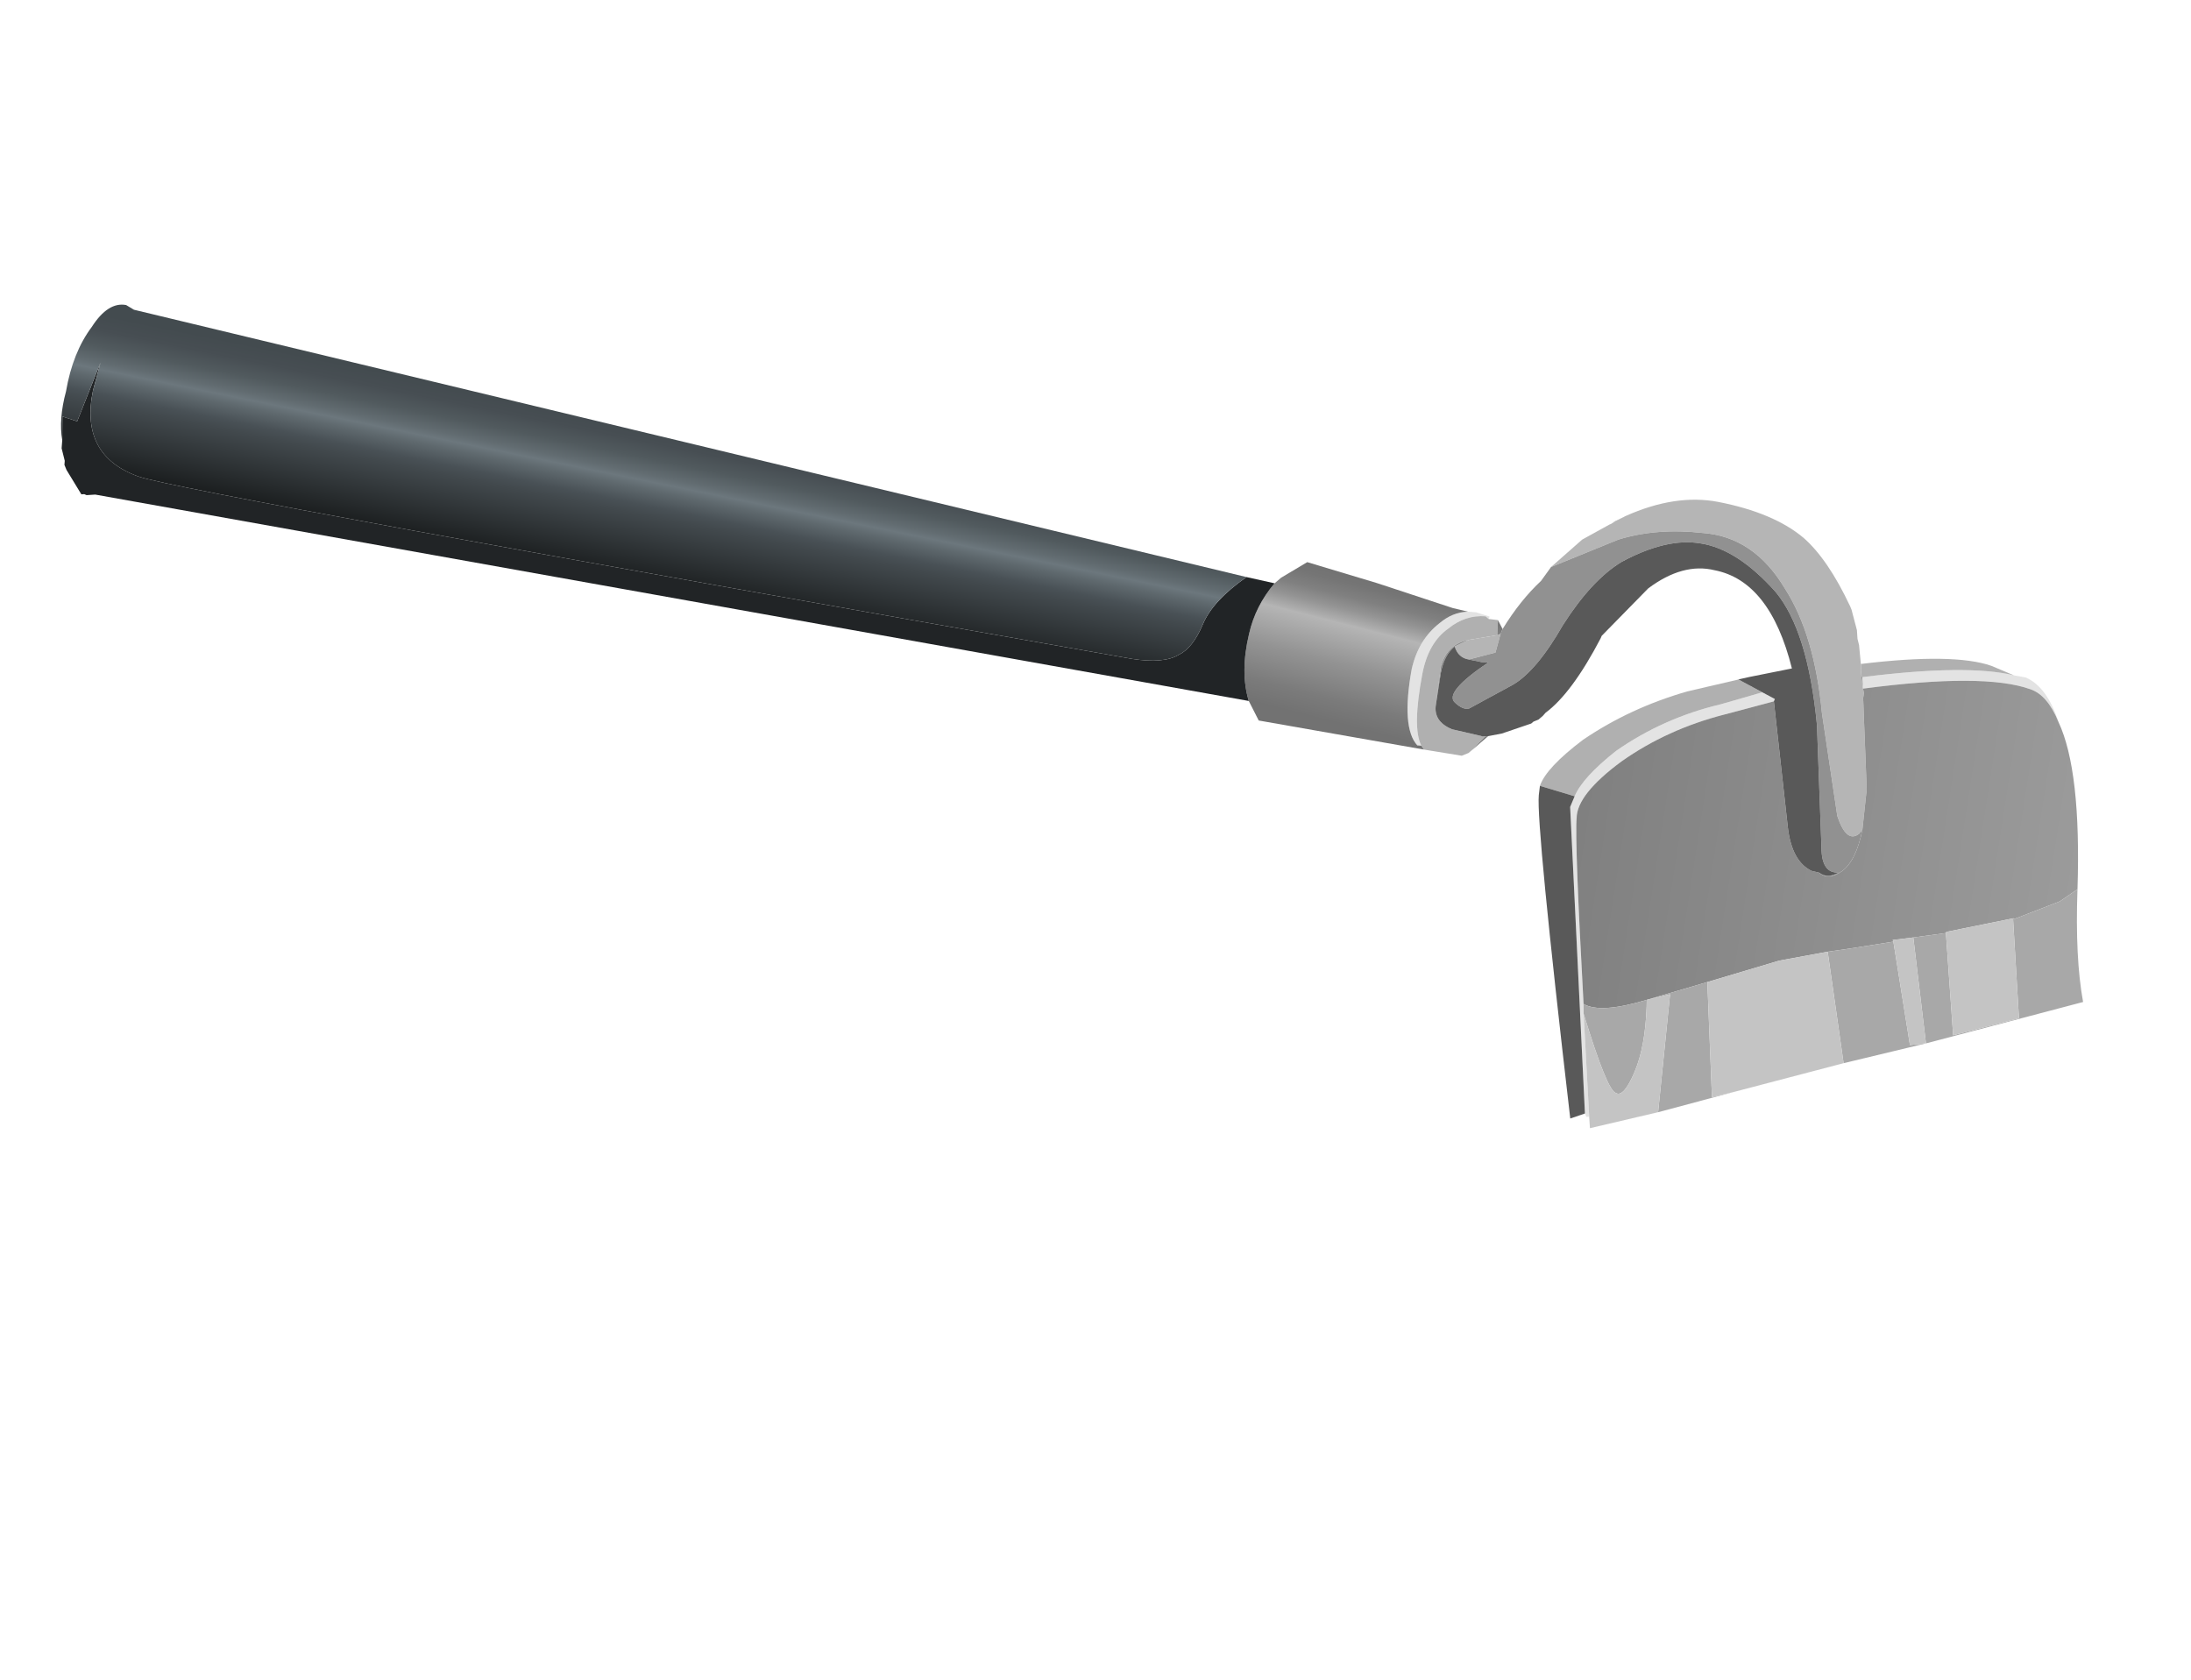 <?xml version="1.0" encoding="UTF-8" standalone="no"?>
<svg xmlns:xlink="http://www.w3.org/1999/xlink" height="65.05px" width="84.85px" xmlns="http://www.w3.org/2000/svg">
  <g transform="matrix(1.0, 0.0, 0.0, 1.0, 0.0, 0.0)">
    <use height="24.65" transform="matrix(-0.919, -0.387, -0.387, 0.919, 85.567, 27.18)" width="81.6" xlink:href="#shape0"/>
  </g>
  <defs>
    <g id="shape0" transform="matrix(1.0, 0.0, 0.0, 1.0, 41.8, 13.65)">
      <path d="M-28.75 -9.75 L-28.4 -10.4 -28.25 -10.6 -28.1 -10.9 -27.6 -11.55 -27.5 -11.65 Q-26.0 -13.0 -24.8 -13.4 -23.35 -13.85 -21.2 -13.4 -19.55 -13.05 -18.1 -11.5 L-17.7 -11.0 -17.65 -10.95 -16.9 -10.0 -16.2 -8.55 -18.2 -10.55 Q-19.4 -11.55 -21.1 -12.05 -23.0 -12.7 -24.9 -11.3 -26.65 -10.1 -28.1 -7.4 L-30.2 -3.95 Q-30.95 -3.1 -31.25 -3.65 L-31.3 -3.85 -30.85 -5.35 -29.75 -7.7 -29.4 -8.45 -29.35 -8.55 -29.3 -8.75 -29.2 -8.9 -28.9 -9.4 -28.85 -9.55 -28.75 -9.75 M-15.4 -5.4 L-15.3 -5.3 -14.35 -4.7 -13.95 -4.25 Q-14.25 -3.9 -14.65 -4.0 L-15.5 -4.65 -15.4 -5.4" fill="#b5b5b5" fill-rule="evenodd" stroke="none"/>
      <path d="M-14.75 -5.75 L-14.75 -5.85 -14.2 -5.8 -13.9 -5.7 Q-13.35 -5.45 -13.05 -4.85 -12.55 -3.95 -12.75 -2.8 -13.25 -0.55 -14.1 -0.15 L-14.25 -0.2 Q-13.65 -0.7 -13.2 -2.8 -12.95 -4.0 -13.45 -4.8 -13.85 -5.55 -14.6 -5.8 L-14.75 -5.75 M-25.65 10.5 L-25.75 10.6 -25.85 10.55 -24.1 6.95 -23.95 6.6 Q-21.15 0.85 -20.9 0.05 -20.55 -0.8 -21.65 -2.65 -22.8 -4.5 -24.65 -5.9 L-26.2 -7.1 -26.2 -7.2 -25.65 -7.25 -24.35 -6.2 Q-22.5 -4.85 -21.3 -2.95 -20.5 -1.5 -20.5 -0.7 L-20.5 -0.25 -25.65 10.5 M-36.7 -10.65 Q-35.75 -11.75 -34.85 -11.75 L-34.4 -11.65 Q-32.55 -11.35 -29.0 -9.3 L-29.2 -8.9 Q-33.3 -11.3 -35.2 -11.4 -35.9 -11.45 -36.7 -10.65" fill="#e3e3e3" fill-rule="evenodd" stroke="none"/>
      <path d="M-15.1 -5.85 L-14.75 -5.75 -14.6 -5.8 Q-13.85 -5.55 -13.45 -4.8 -12.95 -4.0 -13.2 -2.8 -13.65 -0.7 -14.25 -0.2 L-14.4 -0.1 -15.85 -0.45 -16.05 -0.65 -16.1 -0.75 -16.4 -1.5 -16.3 -1.45 -16.25 -1.45 -15.1 -1.25 Q-14.3 -1.25 -14.15 -1.9 L-13.75 -3.35 Q-13.65 -4.25 -14.35 -4.7 L-15.3 -5.3 -15.1 -5.85 M-24.95 -7.6 L-22.95 -6.15 Q-21.15 -4.7 -19.95 -2.85 -19.05 -1.3 -19.1 -0.55 L-20.5 -0.7 Q-20.5 -1.5 -21.3 -2.95 -22.5 -4.85 -24.35 -6.2 L-25.65 -7.25 -24.6 -7.35 -24.95 -7.6 M-34.4 -11.65 L-33.45 -11.65 Q-31.9 -11.55 -28.75 -9.75 L-28.85 -9.55 -28.9 -9.4 -29.0 -9.3 Q-32.55 -11.35 -34.4 -11.65" fill="#b0b0b0" fill-rule="evenodd" stroke="none"/>
      <path d="M-39.9 -4.95 Q-38.25 -9.25 -36.7 -10.65 -35.9 -11.45 -35.2 -11.4 -33.3 -11.3 -29.2 -8.9 L-29.3 -8.75 -29.35 -8.55 -29.4 -8.45 -29.75 -7.7 -30.85 -5.35 -31.3 -3.85 Q-31.55 -2.65 -31.2 -2.05 -30.85 -1.5 -30.4 -1.65 L-30.1 -1.6 Q-29.25 -1.65 -28.6 -2.8 L-26.2 -7.1 -24.65 -5.9 Q-22.8 -4.5 -21.65 -2.65 -20.55 -0.8 -20.9 0.05 -21.15 0.85 -23.95 6.6 -24.7 6.7 -26.15 5.5 L-28.05 3.95 -30.3 2.1 -31.9 1.05 -32.65 0.6 -34.1 -0.3 -34.05 -0.35 -34.75 -0.75 -35.85 -1.4 -35.85 -1.45 -38.05 -2.95 -38.05 -2.9 -39.45 -4.25 -39.9 -4.95" fill="url(#gradient0)" fill-rule="evenodd" stroke="none"/>
      <path d="M-28.25 9.35 L-30.7 7.45 -29.95 8.0 -28.05 3.95 -26.15 5.5 Q-24.7 6.7 -23.95 6.6 L-24.1 6.95 Q-26.1 9.35 -26.45 9.3 -26.8 9.35 -26.8 8.25 -26.8 7.2 -26.25 5.75 L-26.15 5.5 -26.9 4.95 -28.25 9.35 M-34.15 4.8 L-36.8 2.85 -41.8 -1.0 Q-40.85 -2.45 -39.9 -4.95 L-39.45 -4.25 -38.05 -2.9 -39.75 0.55 -37.65 2.15 -35.85 -1.4 -34.75 -0.75 -36.8 2.85 -36.25 3.15 -34.1 -0.3 -32.65 0.6 -31.9 1.05 -34.15 4.8" fill="#a8a8a8" fill-rule="evenodd" stroke="none"/>
      <path d="M-25.85 10.55 L-26.05 10.95 -28.25 9.35 -26.9 4.95 -26.15 5.5 -26.25 5.75 Q-26.8 7.2 -26.8 8.25 -26.8 9.35 -26.45 9.3 -26.1 9.35 -24.1 6.95 L-25.85 10.55 M-30.7 7.45 L-34.15 4.8 -31.9 1.05 -30.3 2.1 -28.05 3.95 -29.95 8.0 -30.7 7.45 M-38.05 -2.9 L-38.05 -2.95 -35.85 -1.45 -35.85 -1.4 -37.65 2.15 -39.75 0.55 -38.05 -2.9 M-34.75 -0.75 L-34.05 -0.35 -34.1 -0.3 -36.25 3.15 -36.8 2.85 -34.75 -0.75" fill="#c4c4c4" fill-rule="evenodd" stroke="none"/>
      <path d="M-18.1 -11.5 L-17.8 -11.15 -17.7 -11.0 -18.1 -11.5 M-16.2 -8.55 L-16.05 -7.9 Q-15.6 -6.9 -15.4 -5.6 L-15.4 -5.4 -15.5 -4.65 -14.65 -4.0 -15.15 -4.1 -15.4 -4.2 Q-14.25 -2.45 -14.8 -2.25 -15.2 -2.1 -15.4 -2.25 L-16.6 -3.75 Q-17.25 -4.6 -17.5 -6.65 -17.85 -8.7 -18.65 -9.8 -19.9 -11.35 -21.2 -11.65 -22.6 -12.0 -24.6 -11.05 -26.35 -10.15 -28.1 -6.9 L-30.1 -2.6 Q-30.5 -1.65 -31.1 -1.95 -30.8 -1.55 -30.4 -1.65 -30.85 -1.5 -31.2 -2.05 -31.55 -2.65 -31.3 -3.85 L-31.25 -3.65 Q-30.95 -3.1 -30.2 -3.95 L-28.1 -7.4 Q-26.65 -10.1 -24.9 -11.3 -23.0 -12.7 -21.1 -12.05 -19.4 -11.55 -18.2 -10.55 L-16.2 -8.55 M-28.9 -9.4 L-29.2 -8.9 -29.0 -9.3 -28.9 -9.4 M-13.95 -4.25 L-14.35 -4.7 Q-13.65 -4.25 -13.75 -3.35 L-14.15 -1.9 -13.85 -3.1 Q-13.7 -3.8 -13.95 -4.25" fill="#919191" fill-rule="evenodd" stroke="none"/>
      <path d="M-16.5 -1.55 L-16.95 -1.85 -17.85 -2.65 -17.9 -2.75 -18.05 -2.9 -18.15 -3.1 -18.2 -3.25 Q-18.85 -4.35 -19.05 -6.75 L-19.05 -6.85 -20.0 -9.25 Q-20.85 -10.7 -22.1 -10.9 -24.25 -11.35 -26.35 -8.55 L-24.95 -7.6 -24.6 -7.35 -25.65 -7.25 -26.2 -7.2 -26.2 -7.1 -28.6 -2.8 Q-29.25 -1.65 -30.1 -1.6 L-30.4 -1.65 Q-30.8 -1.55 -31.1 -1.95 -30.5 -1.65 -30.1 -2.6 L-28.1 -6.9 Q-26.35 -10.15 -24.6 -11.05 -22.6 -12.0 -21.2 -11.65 -19.9 -11.35 -18.65 -9.8 -17.85 -8.7 -17.5 -6.65 -17.25 -4.6 -16.6 -3.75 L-15.4 -2.25 Q-15.2 -2.1 -14.8 -2.25 -14.25 -2.45 -15.4 -4.2 L-15.15 -4.1 -14.65 -4.0 Q-14.25 -3.9 -13.95 -4.25 -13.7 -3.8 -13.85 -3.1 L-14.15 -1.9 Q-14.3 -1.25 -15.1 -1.25 L-16.25 -1.45 -16.3 -1.45 -16.4 -1.5 -16.5 -1.55 M-19.1 -0.55 L-19.2 -0.2 Q-19.55 0.9 -25.2 10.9 L-25.65 10.5 -20.5 -0.25 -20.5 -0.7 -19.1 -0.55" fill="#595959" fill-rule="evenodd" stroke="none"/>
      <path d="M-15.4 -5.6 L-15.1 -5.85 -15.3 -5.3 -15.4 -5.4 -15.4 -5.6 M-13.9 -5.7 L-13.3 -5.6 -10.2 -5.35 -7.4 -5.05 -6.7 -4.1 -6.55 -3.8 Q-6.2 -2.7 -6.4 -1.6 -6.65 -0.1 -7.4 0.8 L-8.05 1.35 -14.4 -0.1 -14.25 -0.2 -14.1 -0.15 Q-13.25 -0.55 -12.75 -2.8 -12.55 -3.95 -13.05 -4.85 -13.35 -5.45 -13.9 -5.7 M-16.1 -0.75 L-16.5 -1.55 -16.4 -1.5 -16.1 -0.75" fill="url(#gradient1)" fill-rule="evenodd" stroke="none"/>
      <path d="M-6.55 -3.8 L-5.45 -3.6 Q-4.6 -2.25 -4.6 -1.25 -4.6 -0.25 -4.2 0.2 -3.8 0.75 -2.6 1.05 33.75 9.35 35.7 9.5 38.15 9.65 38.65 7.1 L38.8 6.0 38.75 8.45 39.35 8.5 39.0 9.35 38.9 9.65 38.6 10.05 38.55 10.2 38.4 10.35 37.5 11.0 37.4 10.95 37.3 10.95 37.0 10.8 -7.4 0.8 Q-6.65 -0.1 -6.4 -1.6 -6.2 -2.7 -6.55 -3.8" fill="#212426" fill-rule="evenodd" stroke="none"/>
      <path d="M-5.45 -3.6 L38.4 3.6 38.75 3.55 Q39.45 3.7 39.65 4.85 39.95 6.05 39.6 7.55 39.45 8.65 39.0 9.35 L39.35 8.5 38.75 8.45 38.8 6.0 38.65 7.1 Q38.15 9.65 35.7 9.5 33.75 9.35 -2.6 1.05 -3.8 0.75 -4.2 0.2 -4.6 -0.25 -4.6 -1.25 -4.6 -2.25 -5.45 -3.6" fill="url(#gradient2)" fill-rule="evenodd" stroke="none"/>
    </g>
    <linearGradient gradientTransform="matrix(0.012, 0.003, 0.003, -0.012, -31.3, -0.45)" gradientUnits="userSpaceOnUse" id="gradient0" spreadMethod="pad" x1="-819.2" x2="819.2">
      <stop offset="0.0" stop-color="#9c9c9c"/>
      <stop offset="1.0" stop-color="#808080"/>
    </linearGradient>
    <linearGradient gradientTransform="matrix(-6.0E-4, 0.004, 0.004, 6.0E-4, -11.55, -2.45)" gradientUnits="userSpaceOnUse" id="gradient1" spreadMethod="pad" x1="-819.2" x2="819.2">
      <stop offset="0.0" stop-color="#717171"/>
      <stop offset="0.078" stop-color="#757575"/>
      <stop offset="0.157" stop-color="#808080"/>
      <stop offset="0.231" stop-color="#949494"/>
      <stop offset="0.306" stop-color="#afafaf"/>
      <stop offset="0.318" stop-color="#b5b5b5"/>
      <stop offset="0.549" stop-color="#939393"/>
      <stop offset="0.761" stop-color="#7b7b7b"/>
      <stop offset="0.89" stop-color="#727272"/>
    </linearGradient>
    <linearGradient gradientTransform="matrix(-8.0E-4, 0.004, 0.004, 8.0E-4, 12.5, 2.25)" gradientUnits="userSpaceOnUse" id="gradient2" spreadMethod="pad" x1="-819.2" x2="819.2">
      <stop offset="0.0" stop-color="#434b4f"/>
      <stop offset="0.094" stop-color="#474e53"/>
      <stop offset="0.188" stop-color="#515a5e"/>
      <stop offset="0.278" stop-color="#626c71"/>
      <stop offset="0.318" stop-color="#6c777d"/>
      <stop offset="0.365" stop-color="#5f696e"/>
      <stop offset="0.459" stop-color="#495156"/>
      <stop offset="0.514" stop-color="#42494d"/>
      <stop offset="0.89" stop-color="#1b1e1f"/>
    </linearGradient>
  </defs>
</svg>
